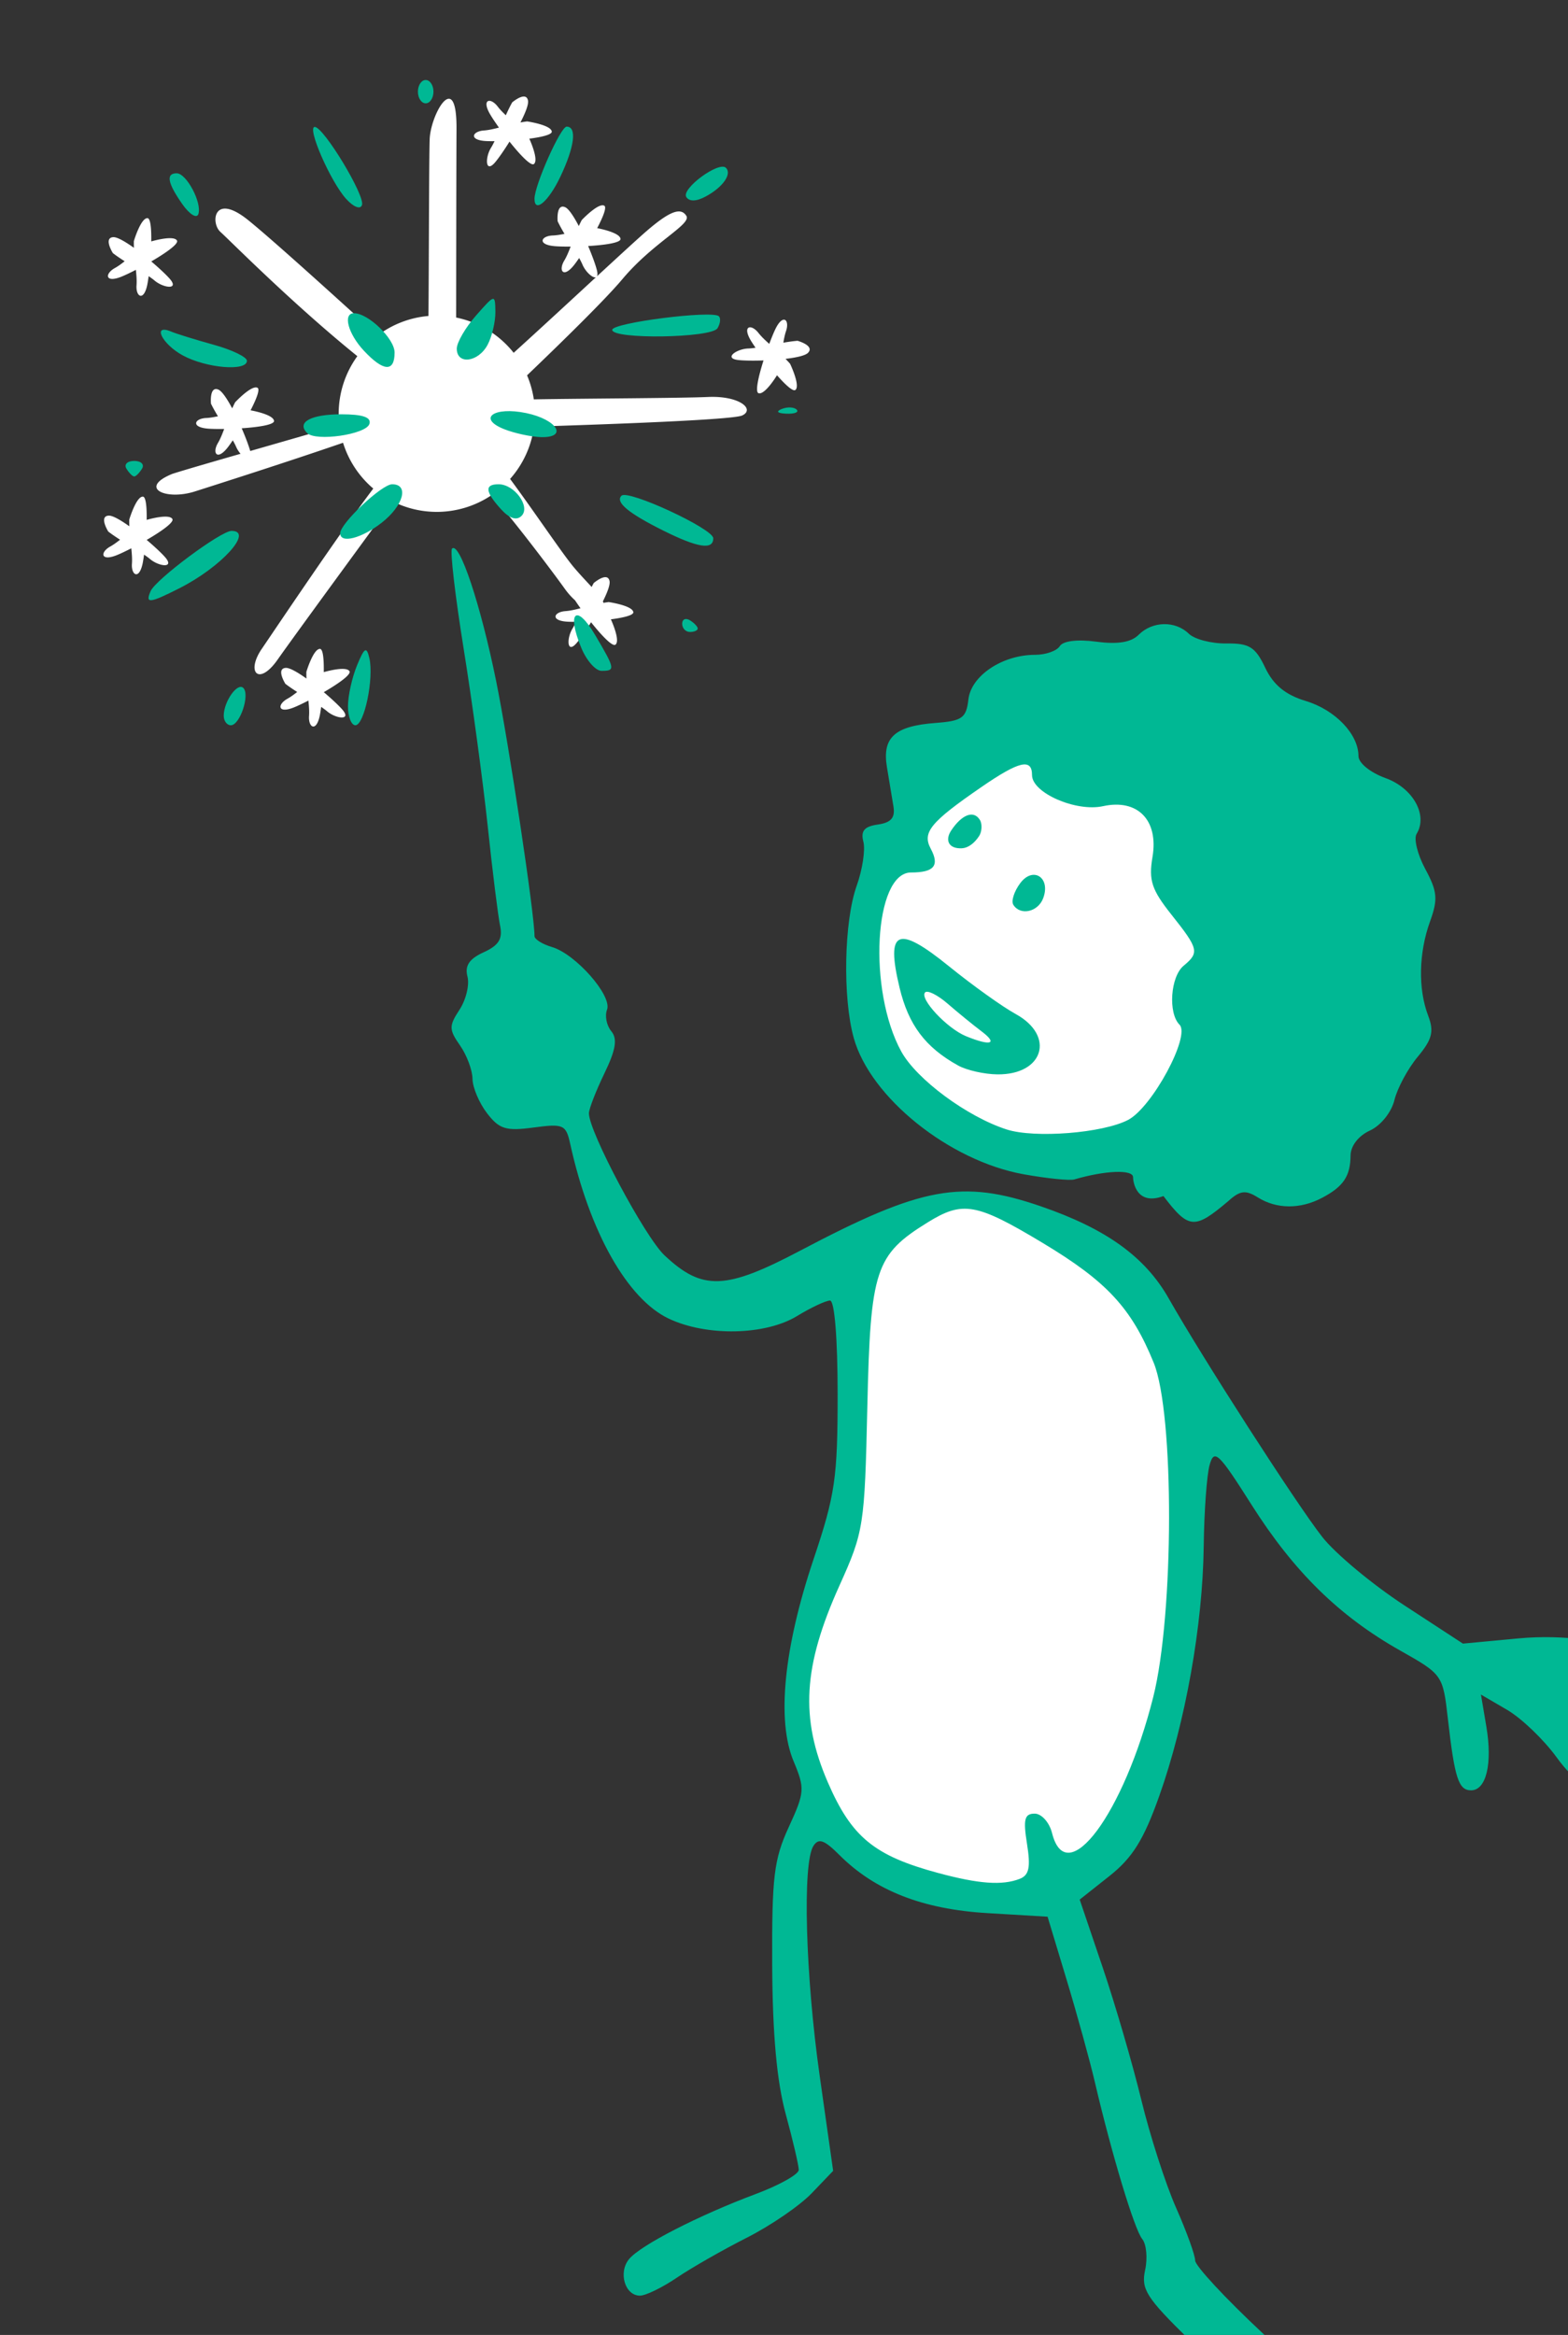 <?xml version="1.0" ?><svg height="322.295mm" viewBox="0 0 216.483 322.295" width="216.483mm" xmlns="http://www.w3.org/2000/svg">
    <rect x="0" y="0" width="216.483" height="322.295" fill="#333333" stroke="none"/>
    <path d="m 37784.164,28950.352 v 0 c -2.465,0.149 -5.851,3.049 -5.852,3.049 -1.18,2.116 -2.275,4.397 -3.31,6.701 -1.616,-1.528 -3.08,-3.017 -4.234,-4.531 -3.743,-4.908 -8.587,-3.897 -3.959,4.024 1.053,1.802 2.711,4.277 4.613,6.941 -2.828,0.721 -5.456,1.318 -7.861,1.492 -6.156,0.447 -7.964,5.055 1.199,5.516 1.2,0.06 2.7,0.07 4.363,0.05 -0.605,1.257 -1.205,2.427 -1.797,3.373 -3.209,5.125 -3.032,13.604 2.026,7.724 1.816,-2.111 4.686,-6.235 7.566,-10.861 5.485,6.884 11.2,12.916 12.736,11.652 2.525,-2.079 -1.841,-11.924 -2.41,-13.179 6.609,-0.865 11.866,-2.129 11.692,-3.717 -0.382,-3.466 -12.834,-5.279 -12.834,-5.279 -1.182,0.147 -2.34,0.334 -3.477,0.544 2.585,-5.029 4.34,-9.474 3.924,-11.466 -0.334,-1.602 -1.264,-2.104 -2.385,-2.037 z m -38.65,1.162 v 0.01 c -0.146,-0.02 -0.295,-0.01 -0.445,0 -4.017,0.5 -9.47,12.951 -9.744,21.149 -0.368,11.027 -0.379,66.452 -0.631,91.976 a 51.114,51.114 0 0 0 -26.418,10.102 c -22.467,-20.468 -55.796,-50.636 -67.607,-60.108 -18.072,-14.493 -19.53,1.64 -14.356,6.231 4.339,3.851 37.197,37.122 71.33,64.707 a 51.114,51.114 0 0 0 -9.728,29.998 51.114,51.114 0 0 0 0.351,5.973 c -13.512,3.98 -30.642,8.889 -46.427,13.427 -0.776,-2.755 -2.416,-7.137 -4.446,-11.839 8.782,-0.585 16.998,-1.844 16.834,-3.827 -0.271,-3.259 -10.85,-5.279 -12.205,-5.527 3.054,-5.925 5.01,-10.966 3.606,-11.727 -3.066,-1.662 -11.651,7.54 -11.651,7.54 -0.556,1.054 -1.048,2.116 -1.535,3.166 -2.659,-4.989 -5.316,-8.966 -7.189,-9.76 -1.508,-0.636 -2.447,-0.158 -3.031,0.801 -1.281,2.11 -0.829,6.544 -0.829,6.544 1.067,2.176 2.318,4.377 3.621,6.54 -2.177,0.457 -4.233,0.814 -6.136,0.9 -6.167,0.28 -8.096,4.836 1.051,5.547 2.081,0.16 5.06,0.205 8.332,0.16 -1.017,2.735 -2.024,5.237 -3.252,7.312 -3.139,5.314 -0.384,9.425 5.216,2.157 0.732,-0.952 1.598,-2.179 2.528,-3.557 0.688,1.214 1.307,2.372 1.746,3.397 0.561,1.308 1.386,2.561 2.287,3.625 -15.411,4.435 -29.065,8.392 -35.467,10.429 -17.999,7.322 -3.567,14.044 11.701,9.18 9.572,-3.05 48.331,-15.402 77.174,-25.356 a 51.114,51.114 0 0 0 15.754,23.86 c -17.176,22.622 -50.812,72.819 -58.1,83.49 -8.359,12.236 -1.559,19.607 8.249,5.615 8.406,-11.992 47.442,-65.276 59.99,-82.396 a 51.114,51.114 0 0 0 22.935,5.435 51.114,51.114 0 0 0 28.567,-8.728 c 12.837,14.709 32.282,40.609 38.238,48.931 1.641,2.292 3.423,4.232 5.227,5.85 0.842,1.276 1.806,2.676 2.857,4.149 -2.828,0.721 -5.458,1.318 -7.863,1.492 -6.156,0.447 -7.962,5.054 1.201,5.515 1.2,0.06 2.698,0.07 4.361,0.05 -0.605,1.257 -1.203,2.427 -1.795,3.373 -3.209,5.125 -3.034,13.605 2.024,7.725 1.816,-2.111 4.688,-6.238 7.568,-10.863 5.485,6.883 11.2,12.918 12.736,11.654 2.525,-2.079 -1.841,-11.925 -2.41,-13.18 6.609,-0.865 11.864,-2.133 11.69,-3.721 -0.382,-3.466 -12.834,-5.275 -12.834,-5.275 -0.92,0.114 -1.819,0.259 -2.711,0.414 -0.09,-0.252 -0.182,-0.506 -0.311,-0.773 2.328,-4.65 3.862,-8.692 3.471,-10.563 -0.334,-1.602 -1.264,-2.104 -2.385,-2.037 -2.465,0.149 -5.853,3.049 -5.853,3.049 -0.372,0.667 -0.732,1.354 -1.088,2.049 -2.703,-2.938 -5.985,-6.349 -9.317,-10.297 -5.844,-6.926 -20.796,-29.26 -33.172,-45.973 a 51.114,51.114 0 0 0 12.469,-27.242 c 36.657,-1.133 103.542,-3.496 108.469,-5.822 6.799,-3.209 -1.393,-10.38 -17.887,-9.627 -13.661,0.623 -66.65,0.803 -90.691,1.244 a 51.114,51.114 0 0 0 -3.522,-12.51 c 18.332,-17.558 40.685,-39.416 49.672,-50.115 16.25,-19.346 36.143,-28.527 33.301,-32.986 -2.841,-4.46 -8.451,-2.624 -20.693,7.935 -4.178,3.604 -14.205,12.827 -25.825,23.547 0.295,-0.592 0.308,-1.649 -0.105,-3.289 -0.68,-2.701 -2.399,-7.426 -4.522,-12.445 8.787,-0.518 17.013,-1.716 16.864,-3.7 -0.245,-3.261 -10.808,-5.361 -12.162,-5.619 3.1,-5.901 5.093,-10.925 3.695,-11.697 -3.053,-1.685 -11.707,7.449 -11.707,7.449 -0.561,1.051 -1.073,2.104 -1.557,3.154 -2.621,-5.009 -5.246,-9.004 -7.113,-9.812 -1.502,-0.65 -2.448,-0.182 -3.039,0.773 -1.298,2.1 -0.879,6.541 -0.879,6.541 1.05,2.184 2.285,4.394 3.572,6.567 -2.18,0.441 -4.241,0.78 -6.144,0.851 -6.168,0.232 -8.131,4.777 1.01,5.557 2.08,0.177 5.059,0.245 8.332,0.225 -1.039,2.727 -2.067,5.221 -3.311,7.287 -3.18,5.289 -0.454,9.42 5.201,2.195 0.74,-0.946 1.612,-2.164 2.553,-3.535 0.679,1.219 1.291,2.381 1.723,3.41 1.595,3.8 5.367,7.206 7.011,6.613 -13.795,12.727 -29.891,27.616 -42.855,39.35 a 51.114,51.114 0 0 0 -29.963,-18.365 c 0.03,-29.047 0.08,-75.521 0.189,-98.444 0.05,-11.066 -1.609,-15.275 -3.802,-15.511 z m -157.223,62.185 c -3.483,-0.109 -7.08,11.932 -7.08,11.932 -0.03,1.191 0,2.36 0.03,3.517 -4.599,-3.289 -8.745,-5.671 -10.775,-5.55 -1.634,0.1 -2.264,0.945 -2.361,2.064 -0.211,2.459 2.166,6.234 2.166,6.234 1.923,1.475 4.019,2.89 6.148,4.249 -1.747,1.377 -3.432,2.611 -5.098,3.533 -5.401,2.99 -5.103,7.929 3.407,4.502 1.936,-0.781 4.625,-2.065 7.537,-3.559 0.303,2.902 0.512,5.591 0.334,7.996 -0.452,6.155 3.843,8.612 5.631,-0.387 0.233,-1.178 0.462,-2.658 0.683,-4.306 1.156,0.782 2.227,1.542 3.076,2.265 4.605,3.92 13.022,4.981 7.94,-0.878 -1.825,-2.103 -5.491,-5.545 -9.649,-9.067 7.608,-4.426 14.409,-9.204 13.381,-10.908 -1.69,-2.799 -12.066,0.09 -13.39,0.471 0.103,-6.663 -0.383,-12.046 -1.977,-12.108 z m 331.703,52.887 v 0 c -1.149,-0.09 -2.808,1.279 -4.556,4.892 -0.909,1.879 -2.037,4.638 -3.188,7.702 -2.175,-1.946 -4.14,-3.798 -5.625,-5.698 -3.804,-4.861 -8.636,-3.789 -3.91,4.075 0.62,1.03 1.448,2.277 2.391,3.646 -1.38,0.199 -2.685,0.357 -3.801,0.393 -6.043,0.193 -12.986,5.066 -5.285,5.986 2.765,0.331 7.792,0.416 13.238,0.227 -2.657,8.392 -4.479,16.499 -2.574,17.07 3.134,0.937 8.872,-8.178 9.597,-9.35 4.403,5.005 8.383,8.661 9.604,7.631 2.664,-2.25 -2.774,-13.596 -2.774,-13.596 -0.781,-0.899 -1.582,-1.755 -2.39,-2.582 5.616,-0.658 10.287,-1.679 11.709,-3.134 1.143,-1.171 1.042,-2.224 0.361,-3.118 -1.498,-1.963 -5.797,-3.158 -5.797,-3.158 -2.414,0.201 -4.917,0.564 -7.406,0.99 0.367,-2.194 0.785,-4.241 1.398,-6.043 1.118,-3.287 0.487,-5.818 -0.99,-5.935 z m -334.084,92.158 c -3.485,-0.127 -7.088,11.93 -7.088,11.93 -0.03,1.191 0,2.36 0.03,3.517 -4.599,-3.289 -8.746,-5.669 -10.776,-5.548 -1.634,0.1 -2.264,0.943 -2.361,2.062 -0.211,2.459 2.164,6.232 2.164,6.233 1.923,1.474 4.021,2.889 6.15,4.248 -1.747,1.377 -3.431,2.611 -5.097,3.533 -5.401,2.99 -5.106,7.929 3.404,4.502 1.936,-0.781 4.625,-2.063 7.537,-3.557 0.303,2.902 0.512,5.591 0.334,7.996 -0.452,6.155 3.845,8.612 5.633,-0.387 0.233,-1.178 0.462,-2.66 0.683,-4.308 1.156,0.782 2.228,1.544 3.077,2.267 4.605,3.92 13.019,4.979 7.937,-0.88 -1.825,-2.103 -5.488,-5.545 -9.646,-9.067 7.608,-4.426 14.408,-9.202 13.38,-10.906 -1.69,-2.799 -12.066,0.09 -13.39,0.469 0.104,-6.657 -0.382,-12.032 -1.973,-12.104 z m 92.276,79.311 c -3.485,-0.127 -7.09,11.929 -7.09,11.929 -0.03,1.191 0,2.361 0.03,3.518 -4.599,-3.289 -8.745,-5.671 -10.775,-5.551 -1.634,0.1 -2.265,0.946 -2.362,2.065 -0.211,2.459 2.164,6.232 2.164,6.232 1.923,1.475 4.022,2.889 6.151,4.248 -1.747,1.377 -3.434,2.611 -5.1,3.533 -5.401,2.99 -5.104,7.929 3.406,4.502 1.936,-0.781 4.625,-2.062 7.537,-3.556 0.303,2.902 0.512,5.591 0.334,7.996 -0.452,6.155 3.845,8.612 5.633,-0.387 0.233,-1.178 0.463,-2.661 0.684,-4.309 1.156,0.782 2.225,1.545 3.074,2.268 4.605,3.92 13.021,4.978 7.939,-0.881 -1.824,-2.103 -5.49,-5.544 -9.648,-9.066 7.608,-4.426 14.409,-9.204 13.381,-10.908 -1.69,-2.799 -12.065,0.09 -13.389,0.47 0.104,-6.653 -0.381,-12.027 -1.97,-12.103 z m 407.752,49.019 c -45.403,-0.277 -98.254,25.194 -112.239,58.375 -57.194,135.699 76.77,175.951 138.903,148.49 52.822,-23.346 97.93,-125.638 34.281,-179.013 -17.683,-14.828 -35.475,-27.697 -60.945,-27.852 z m -77.165,239.018 c -34.88,0.285 -49.53,24.308 -54.83,66.47 3.133,16.825 2.298,83.838 -4.177,112.881 -6.475,29.042 -30.705,76.037 -16.293,121.245 14.412,45.207 69.868,73.873 127.308,54.982 57.439,-18.892 76.865,-162.505 68.51,-236.098 -8.355,-73.592 -65.795,-113.632 -109.031,-118.801 -4.053,-0.484 -7.879,-0.709 -11.487,-0.679 z" fill="#FFFFFF" paint-order="markers stroke fill" transform="translate(-67.139,136.957) matrix(0.265,0,0,0.265,-8995.315,-7149.452) translate(-3313.529,-2437.82)"/>
    <path d="m 34859.07,27714.061 c -8.908,-4.586 -27.634,-19.531 -41.61,-33.212 -22.273,-21.806 -25.104,-26.273 -22.923,-36.192 1.367,-6.223 0.677,-13.521 -1.531,-16.211 -4.045,-4.932 -15.938,-44.358 -24.687,-81.835 -2.603,-11.133 -9.199,-35.043 -14.663,-53.128 l -9.934,-32.888 -31.411,-1.874 c -33.786,-2.019 -58.513,-11.728 -77.045,-30.263 -7.942,-7.939 -10.869,-8.956 -13.566,-4.701 -5.743,9.059 -4.143,67.326 3.286,119.711 l 7.018,49.5 -11.221,11.71 c -6.175,6.445 -21.396,16.862 -33.832,23.154 -12.434,6.29 -28.806,15.644 -36.383,20.785 -7.578,5.145 -16.236,9.351 -19.24,9.351 -7.808,0 -11.394,-12.114 -5.636,-19.051 6.004,-7.237 36.213,-22.747 66.039,-33.905 12.297,-4.601 22.355,-10.249 22.355,-12.551 0,-2.302 -3.055,-15.383 -6.791,-29.067 -4.64,-16.998 -6.872,-41.558 -7.045,-77.522 -0.213,-45.904 0.877,-55.106 8.597,-71.897 8.358,-18.18 8.501,-20.108 2.527,-34.409 -8.844,-21.168 -5.099,-58.966 10.414,-105.153 11.264,-33.519 12.546,-42.32 12.546,-86.046 0,-28.97 -1.601,-48.71 -3.952,-48.71 -2.174,0 -9.918,3.638 -17.21,8.084 -16.515,10.071 -47.131,10.675 -66.844,1.318 -21.541,-10.219 -41.227,-45.135 -51.316,-91.018 -2.205,-10.013 -3.52,-10.596 -19.12,-8.503 -14.356,1.925 -17.824,0.856 -24.226,-7.471 -4.109,-5.342 -7.511,-13.409 -7.559,-17.925 -0.06,-4.516 -2.983,-12.339 -6.515,-17.383 -5.782,-8.255 -5.806,-10.122 -0.243,-18.608 3.399,-5.19 5.257,-12.962 4.131,-17.274 -1.467,-5.612 0.929,-9.202 8.43,-12.619 7.927,-3.611 10.013,-7.009 8.558,-13.933 -1.059,-5.036 -3.951,-28.29 -6.426,-51.674 -2.478,-23.385 -8.127,-65.046 -12.555,-92.58 -4.428,-27.533 -7.149,-50.963 -6.046,-52.066 3.878,-3.878 14.808,28.861 22.914,68.633 6.721,32.991 20.056,121.537 20.056,133.184 0,1.664 4.1,4.23 9.111,5.703 12.333,3.629 31.448,25.377 28.672,32.617 -1.236,3.213 -0.243,8.258 2.208,11.21 3.313,3.99 2.393,9.63 -3.596,22.024 -4.428,9.162 -8.048,18.498 -8.048,20.748 0,9.637 29.14,64.369 39.399,74.002 19.713,18.508 31.739,18.082 70.77,-2.505 63.182,-33.328 84.179,-37.188 125.321,-23.036 34.02,11.705 54.283,26.304 66.583,47.969 17.866,31.463 66.61,107.169 79.984,124.225 6.822,8.698 26.103,24.757 42.849,35.69 l 30.449,19.877 28.963,-2.715 c 47.332,-4.434 95.623,14.678 76.721,30.367 -3.821,3.168 -4.951,9.311 -3.435,18.647 1.971,12.154 1.181,13.921 -6.229,13.921 -4.665,0 -10.414,-3.601 -12.771,-8.005 -2.356,-4.404 -7.996,-9.995 -12.533,-12.421 -8.03,-4.298 -8.082,-4.085 -1.932,7.805 15.665,30.294 0.122,39.304 -20.004,11.589 -6.682,-9.205 -18.28,-20.317 -25.772,-24.694 l -13.624,-7.957 2.815,16.67 c 3.268,19.34 -0.06,33.21 -7.96,33.21 -6.523,0 -8.564,-6.281 -12.078,-37.215 -2.599,-22.902 -2.757,-23.124 -24.957,-35.655 -31.676,-17.875 -55.255,-41.011 -77.355,-75.897 -17.186,-27.129 -19.428,-29.255 -21.827,-20.706 -1.473,5.239 -2.858,24.357 -3.079,42.485 -0.502,40.984 -9.527,91.598 -23.179,130.003 -8.084,22.744 -13.909,32.098 -25.926,41.616 l -15.501,12.275 11.966,35.324 c 6.578,19.427 15.64,50.492 20.135,69.03 4.495,18.538 12.643,43.817 18.112,56.181 5.467,12.36 9.94,24.724 9.94,27.472 0,2.746 15.784,19.744 35.074,37.768 30.051,28.08 34.33,33.674 29.875,39.047 -6.453,7.774 -6.706,7.75 -26.482,-2.43 z m -129.928,-273.155 c 4.95,-1.901 5.819,-5.991 3.863,-18.221 -2.053,-12.841 -1.312,-15.774 3.99,-15.774 3.584,0 7.66,4.555 9.057,10.125 7.556,30.102 37.348,-9.949 52.716,-70.865 10.878,-43.119 11.018,-147.655 0.242,-174.119 -11.619,-28.517 -24.377,-42.29 -57.778,-62.364 -34.597,-20.794 -41.652,-22.064 -59.907,-10.781 -27.394,16.931 -29.899,24.548 -31.503,95.768 -1.406,62.516 -1.84,65.307 -14.574,93.541 -18.915,41.938 -20.509,68.885 -6.05,102.298 12.385,28.62 24.18,38.32 57.539,47.316 21.137,5.7 33.279,6.581 42.411,3.076 z m 74.948,-355.665 c -13.975,5.176 -15.834,-7.27 -15.834,-9.824 0,-4.121 -14.398,-3.574 -30.631,1.163 -2.369,0.693 -14.213,-0.513 -26.318,-2.681 -38.746,-6.94 -79.961,-39.991 -88.583,-71.041 -5.834,-21.013 -5.065,-60.728 1.537,-79.235 3.013,-8.44 4.58,-18.768 3.487,-22.95 -1.47,-5.628 0.479,-7.954 7.507,-8.95 6.93,-0.984 9.135,-3.535 8.157,-9.445 -0.738,-4.452 -2.262,-13.664 -3.389,-20.469 -2.548,-15.404 4.024,-21.393 25.237,-22.993 14.01,-1.057 16.09,-2.548 17.22,-12.312 1.427,-12.324 17.69,-23.185 34.719,-23.185 5.548,0 11.34,-2.031 12.873,-4.513 1.695,-2.739 9.184,-3.653 19.057,-2.329 11.116,1.491 18.095,0.355 22.037,-3.587 7.179,-7.182 19.105,-7.428 26.157,-0.543 2.943,2.873 11.729,5.151 19.525,5.062 11.993,-0.151 15.106,1.801 20.247,12.619 4.27,8.987 10.539,14.134 21.11,17.329 15.38,4.647 27.482,17.284 27.482,28.69 0,3.62 6.132,8.601 14.158,11.504 14.274,5.163 22.14,19.306 16.139,29.016 -1.57,2.545 0.464,10.793 4.525,18.334 6.302,11.701 6.666,15.695 2.478,27.275 -5.91,16.342 -6.296,35.132 -1.008,49.041 3.167,8.334 2.147,12.364 -5.458,21.523 -5.147,6.196 -10.596,16.339 -12.108,22.541 -1.552,6.353 -7.122,13.262 -12.764,15.834 -5.956,2.712 -10.038,7.991 -10.074,13.023 -0.09,10.739 -3.751,16.181 -14.857,22.027 -11.398,5.998 -23.664,5.916 -33.501,-0.243 -6.384,-3.987 -9.22,-3.614 -15.449,2.023 -17.417,14.693 -20.462,14.694 -33.678,-2.704 z m -18.394,-39.68 c 12.515,-6.557 32.593,-43.757 26.762,-49.588 -6.029,-6.028 -4.717,-25.01 2.12,-30.683 8.309,-6.894 7.862,-8.783 -6.293,-26.591 -10.359,-13.038 -11.966,-17.912 -9.903,-30.103 3.231,-19.139 -7.736,-30.397 -25.757,-26.44 -14.107,3.098 -37.009,-6.912 -37.009,-16.178 0,-8.892 -6.699,-7.322 -26.3,6.165 -26.628,18.319 -31.023,23.661 -26.476,32.159 4.722,8.822 1.761,12.397 -10.259,12.397 -19.255,0 -22.592,61.426 -5.069,93.277 7.96,14.469 34.321,33.957 54.884,40.574 14.617,4.705 50.147,1.905 63.3,-4.989 z m -88.549,-28.305 c -17.089,-9.451 -25.887,-21.134 -30.549,-40.565 -7.258,-30.254 -1.069,-32.887 25.902,-11.024 12.112,9.815 27.676,20.949 34.592,24.745 20.715,11.365 14.577,31.685 -9.497,31.445 -6.791,-0.06 -15.993,-2.138 -20.448,-4.601 z m 12.148,-17.836 c -4.455,-3.362 -12.367,-9.816 -17.584,-14.344 -5.218,-4.531 -10.523,-7.2 -11.787,-5.937 -3.167,3.168 11.38,18.769 21.271,22.817 12.962,5.305 16.871,4.078 8.1,-2.536 z m 16.567,-65.927 c -1.176,-1.898 0.416,-6.909 3.538,-11.136 6.742,-9.136 16.144,-2.992 11.99,7.838 -2.743,7.146 -11.945,9.102 -15.528,3.298 z m -32.355,-38.675 c 5.395,-8.115 11.621,-10.879 14.952,-5.491 1.315,2.132 1.031,6.214 -0.418,8.404 -2.677,4.045 -5.934,6.222 -9.002,6.36 -6.912,0.311 -8.881,-4.236 -5.532,-9.273 z m -379.006,-59.87 c 0.09,-7.431 7.176,-17.396 10.21,-14.362 3.541,3.541 -1.771,19.425 -6.496,19.425 -2.077,0 -3.748,-2.278 -3.714,-5.063 z m 64.727,-4.798 c 0,-5.421 2.107,-14.988 4.686,-21.259 3.875,-9.424 4.993,-10.101 6.45,-3.909 2.472,10.508 -2.618,35.029 -7.27,35.029 -2.126,0 -3.866,-4.437 -3.866,-9.861 z m 121.564,-30.428 c -7.745,-18.695 -2.646,-23.433 7.222,-6.712 10.456,17.724 10.623,18.654 3.307,18.654 -3.07,0 -7.808,-5.373 -10.529,-11.942 z m 52.555,-12.591 c 0,-2.36 1.822,-3.165 4.051,-1.786 2.226,1.376 4.048,3.304 4.048,4.288 0,0.981 -1.822,1.786 -4.048,1.786 -2.229,0 -4.051,-1.931 -4.051,-4.288 z m -276.942,-16.971 c 2.675,-6.138 36.586,-31.384 42.159,-31.384 11.799,0 -5.363,18.86 -27.208,29.896 -15.586,7.878 -17.833,8.1 -14.951,1.488 z m 266.941,-31.627 c -18.113,-9.035 -24.946,-14.75 -21.614,-18.082 3.383,-3.383 47.814,17.201 47.814,22.152 0,6.244 -8.024,4.999 -26.2,-4.07 z m -168.167,1.479 c 0,-5.114 21.654,-25.532 27.078,-25.532 8.911,0 5.94,11.07 -5.354,19.953 -10.475,8.24 -21.724,11.128 -21.724,5.579 z m 83.724,-12.594 c -8.249,-9.114 -8.604,-12.938 -1.209,-12.938 8.3,0 16.776,11.659 11.972,16.467 -2.6,2.596 -6.323,1.376 -10.763,-3.529 z m -195.08,-21.034 c -1.376,-2.229 0.446,-4.052 4.048,-4.052 3.605,0 5.427,1.823 4.051,4.052 -1.379,2.226 -3.201,4.048 -4.051,4.048 -0.85,0 -2.673,-1.822 -4.048,-4.048 z m 94.112,-18.596 c -5.618,-5.615 1.941,-9.751 17.818,-9.751 11.225,0 15.78,1.576 14.636,5.062 -1.801,5.476 -27.898,9.248 -32.454,4.689 z m 102.605,-2.031 c -13.986,-5.591 -5.358,-11.851 11.519,-8.358 16.129,3.341 22.036,12.919 7.726,12.53 -5.196,-0.151 -13.858,-2.019 -19.245,-4.172 z m 144.69,-10.484 c 2.922,-1.172 6.414,-1.027 7.76,0.319 1.345,1.345 -1.045,2.302 -5.315,2.126 -4.716,-0.182 -5.676,-1.154 -2.445,-2.448 z m -312.049,-27.898 c -10.866,-5.894 -16.129,-16.657 -6.074,-12.421 2.782,1.172 12.804,4.273 22.27,6.891 9.467,2.618 17.211,6.365 17.211,8.327 0,5.628 -21.147,3.857 -33.407,-2.797 z m 94.304,-2.496 c -8.257,-8.862 -11.042,-19.482 -5.108,-19.482 7.456,0 21.146,13.256 21.146,20.475 0,10.329 -5.827,9.967 -16.038,-0.993 z m 48.434,-1.036 c 0,-3.216 4.498,-10.96 9.995,-17.207 9.894,-11.249 9.994,-11.267 10.122,-1.986 0.06,5.159 -1.759,12.904 -4.064,17.21 -4.889,9.135 -16.053,10.517 -16.053,1.983 z m 80.984,-9.788 c 0,-3.696 52.303,-10.347 55.583,-7.067 1.053,1.054 0.716,3.863 -0.751,6.238 -3.164,5.12 -54.832,5.901 -54.832,0.829 z m -223.977,-65.492 c -7.726,-11.03 -8.64,-16.054 -2.925,-16.054 5.099,0 13.254,15.334 11.289,21.229 -0.841,2.52 -4.604,0.182 -8.364,-5.175 z m 85.339,-2.73 c -8.218,-9.084 -20.661,-37.68 -16.303,-37.471 4.747,0.243 26.219,35.758 24.579,40.675 -0.823,2.469 -4.389,1.087 -8.276,-3.204 z m 98.146,-0.03 c 0,-7.079 13.593,-37.591 16.746,-37.591 5.472,0 4.133,10.544 -3.323,26.181 -6.119,12.835 -13.423,19.042 -13.423,11.41 z m 79.077,-0.959 c -2.676,-4.331 17.031,-18.812 20.663,-15.179 3.253,3.252 -1.667,10.18 -10.635,14.978 -4.826,2.585 -8.51,2.657 -10.028,0.213 z m -139.817,-54.854 c 0,-3.341 1.823,-6.074 4.049,-6.074 2.229,0 4.051,2.733 4.051,6.074 0,3.34 -1.822,6.074 -4.051,6.074 -2.226,0 -4.049,-2.734 -4.049,-6.074 z" fill="#00B894" transform="translate(-67.139,136.957) matrix(0.265,0,0,0.265,-8995.315,-7149.452)"/>
</svg>